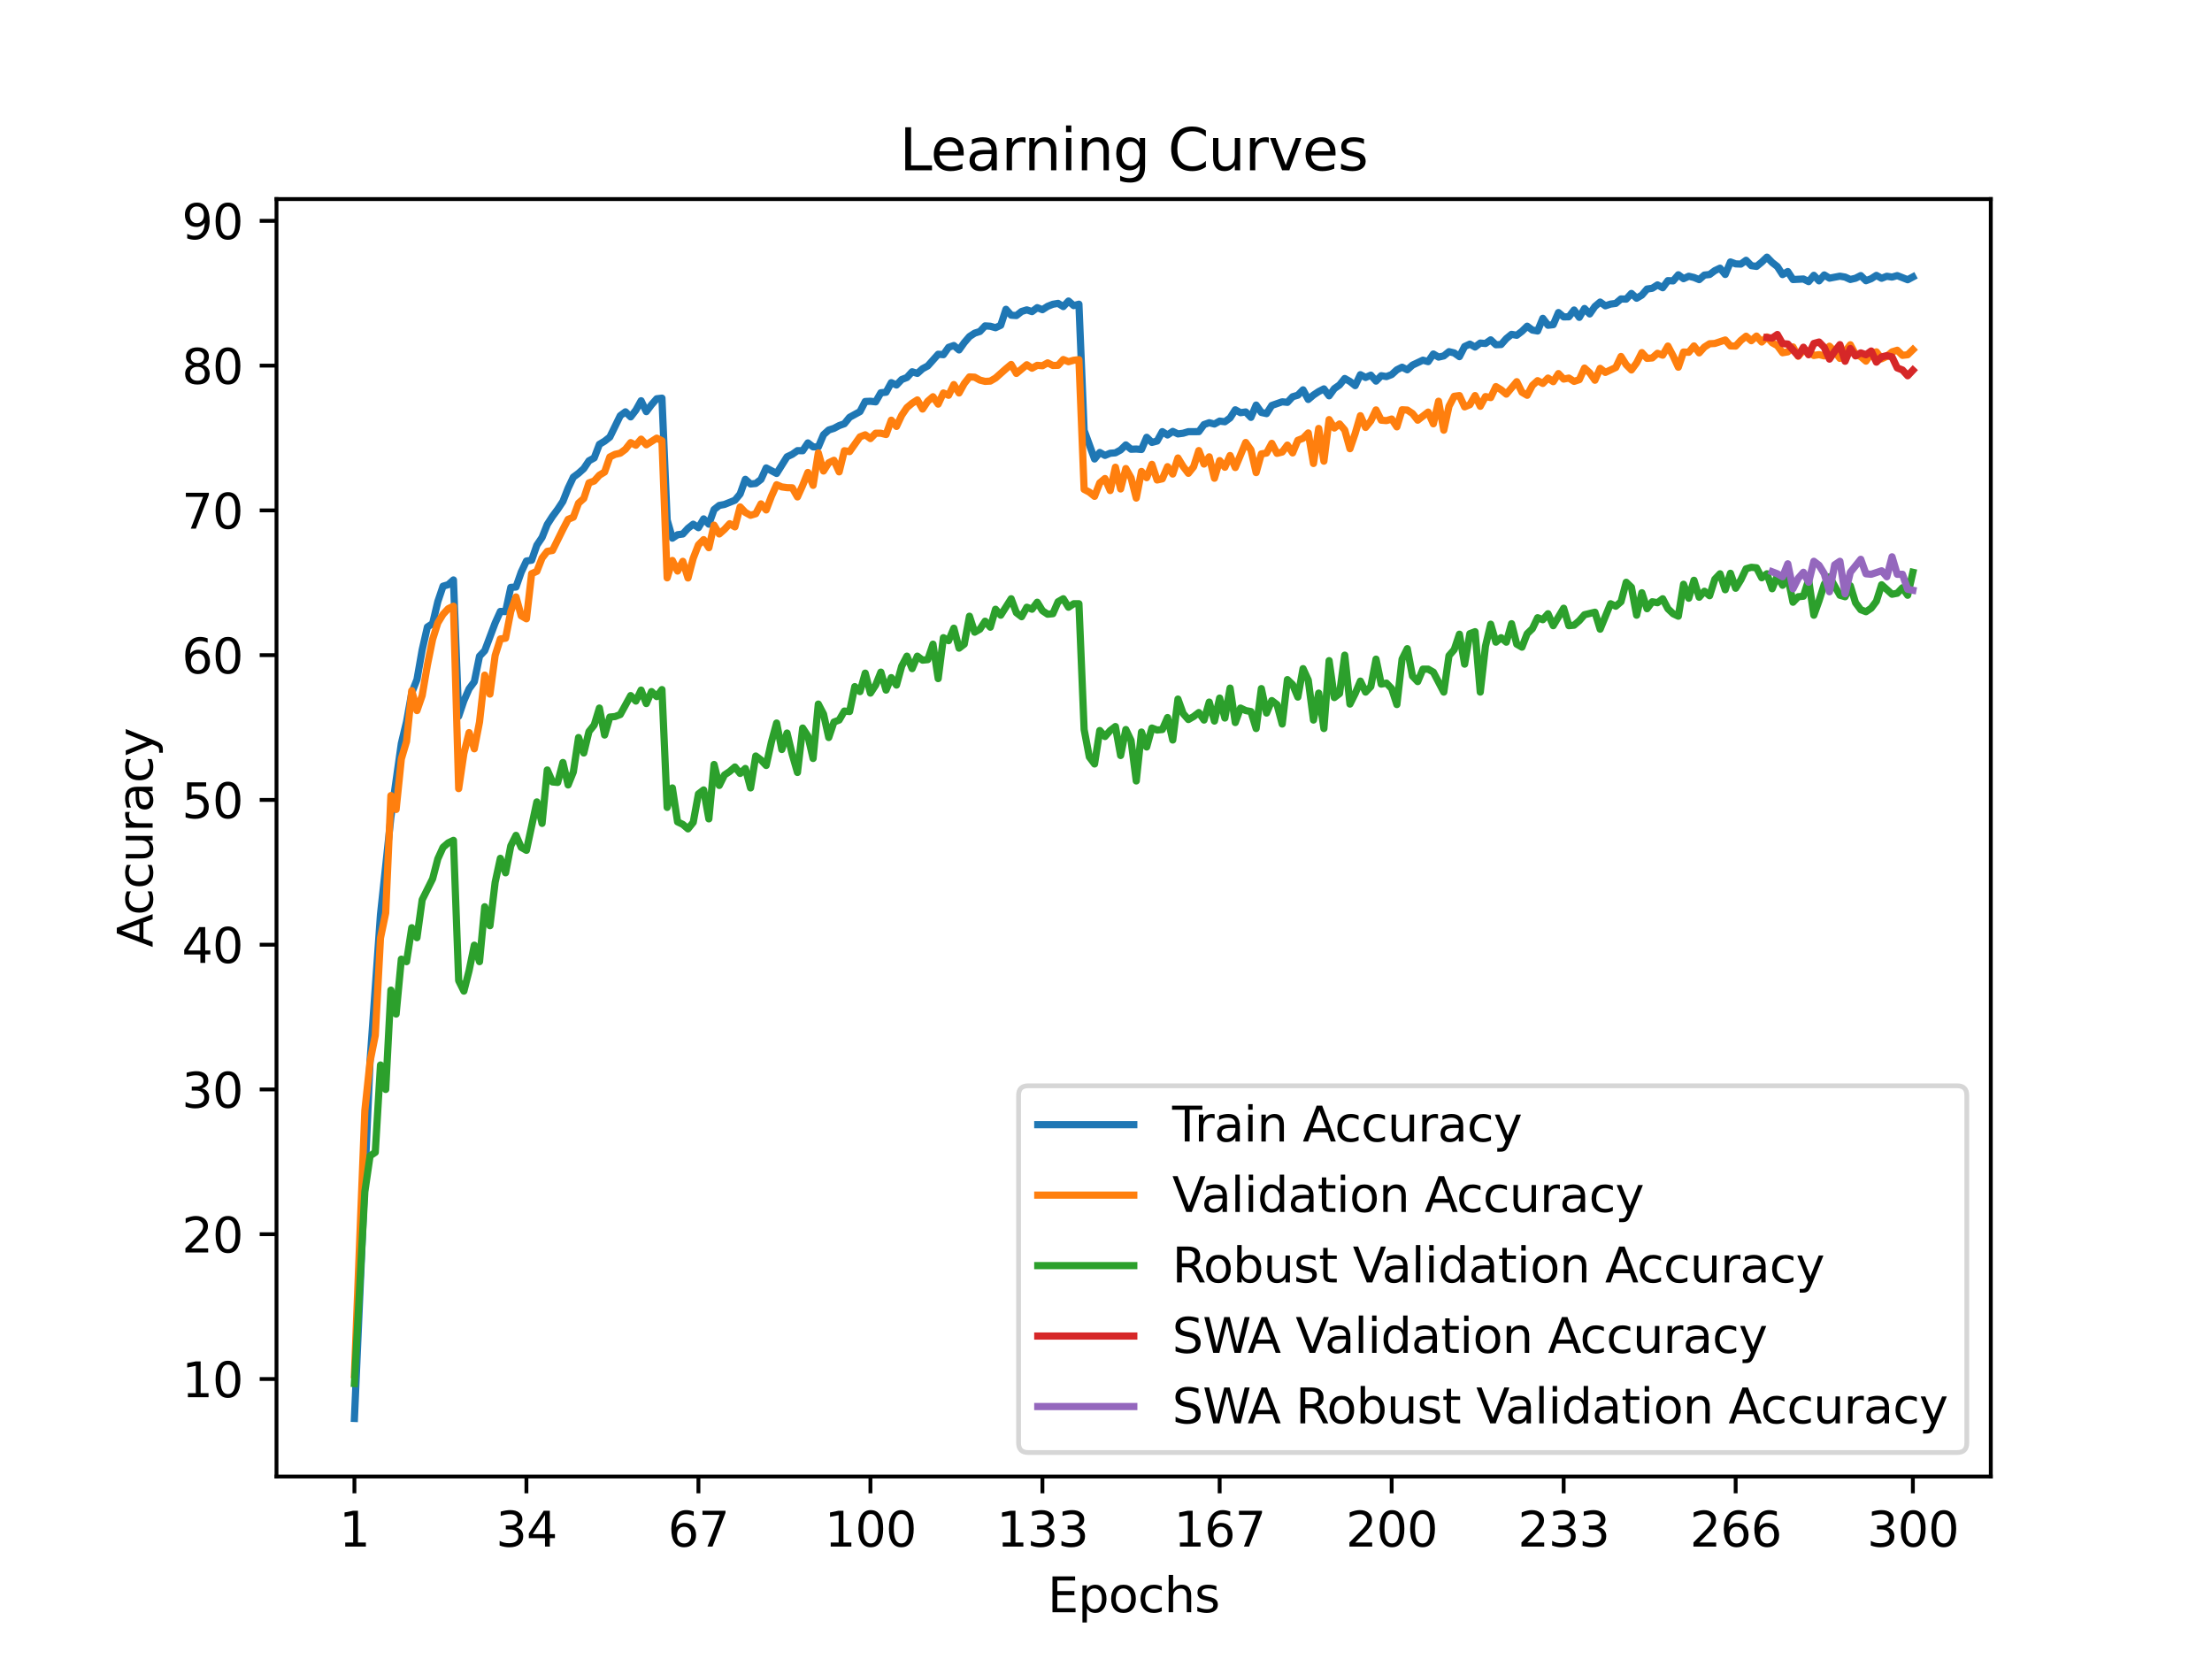 <?xml version="1.0" encoding="utf-8" standalone="no"?>
<!DOCTYPE svg PUBLIC "-//W3C//DTD SVG 1.1//EN"
  "http://www.w3.org/Graphics/SVG/1.1/DTD/svg11.dtd">
<svg xmlns:xlink="http://www.w3.org/1999/xlink" width="460.8pt" height="345.6pt" viewBox="0 0 460.8 345.6" xmlns="http://www.w3.org/2000/svg" version="1.1">
 <defs>
  <style type="text/css">*{stroke-linejoin: round; stroke-linecap: butt}</style>
 </defs>
 <g id="figure_1">
  <g id="patch_1">
   <path d="M 0 345.6 
L 460.8 345.6 
L 460.8 0 
L 0 0 
z
" style="fill: #ffffff"/>
  </g>
  <g id="axes_1">
   <g id="patch_2">
    <path d="M 57.6 307.584 
L 414.72 307.584 
L 414.72 41.472 
L 57.6 41.472 
z
" style="fill: #ffffff"/>
   </g>
   <g id="matplotlib.axis_1">
    <g id="xtick_1">
     <g id="line2d_1">
      <defs>
       <path id="m37056b8f28" d="M 0 0 
L 0 3.5 
" style="stroke: #000000; stroke-width: 0.8"/>
      </defs>
      <g>
       <use xlink:href="#m37056b8f28" x="73.833" y="307.584" style="stroke: #000000; stroke-width: 0.8"/>
      </g>
     </g>
     <g id="text_1">
      <!-- 1 -->
      <g transform="translate(70.651 322.182) scale(0.1 -0.1)">
       <defs>
        <path id="DejaVuSans-31" d="M 794 531 
L 1825 531 
L 1825 4091 
L 703 3866 
L 703 4441 
L 1819 4666 
L 2450 4666 
L 2450 531 
L 3481 531 
L 3481 0 
L 794 0 
L 794 531 
z
" transform="scale(0.016)"/>
       </defs>
       <use xlink:href="#DejaVuSans-31"/>
      </g>
     </g>
    </g>
    <g id="xtick_2">
     <g id="line2d_2">
      <g>
       <use xlink:href="#m37056b8f28" x="109.664" y="307.584" style="stroke: #000000; stroke-width: 0.8"/>
      </g>
     </g>
     <g id="text_2">
      <!-- 34 -->
      <g transform="translate(103.302 322.182) scale(0.1 -0.1)">
       <defs>
        <path id="DejaVuSans-33" d="M 2597 2516 
Q 3050 2419 3304 2112 
Q 3559 1806 3559 1356 
Q 3559 666 3084 287 
Q 2609 -91 1734 -91 
Q 1441 -91 1130 -33 
Q 819 25 488 141 
L 488 750 
Q 750 597 1062 519 
Q 1375 441 1716 441 
Q 2309 441 2620 675 
Q 2931 909 2931 1356 
Q 2931 1769 2642 2001 
Q 2353 2234 1838 2234 
L 1294 2234 
L 1294 2753 
L 1863 2753 
Q 2328 2753 2575 2939 
Q 2822 3125 2822 3475 
Q 2822 3834 2567 4026 
Q 2313 4219 1838 4219 
Q 1578 4219 1281 4162 
Q 984 4106 628 3988 
L 628 4550 
Q 988 4650 1302 4700 
Q 1616 4750 1894 4750 
Q 2613 4750 3031 4423 
Q 3450 4097 3450 3541 
Q 3450 3153 3228 2886 
Q 3006 2619 2597 2516 
z
" transform="scale(0.016)"/>
        <path id="DejaVuSans-34" d="M 2419 4116 
L 825 1625 
L 2419 1625 
L 2419 4116 
z
M 2253 4666 
L 3047 4666 
L 3047 1625 
L 3713 1625 
L 3713 1100 
L 3047 1100 
L 3047 0 
L 2419 0 
L 2419 1100 
L 313 1100 
L 313 1709 
L 2253 4666 
z
" transform="scale(0.016)"/>
       </defs>
       <use xlink:href="#DejaVuSans-33"/>
       <use xlink:href="#DejaVuSans-34" x="63.623"/>
      </g>
     </g>
    </g>
    <g id="xtick_3">
     <g id="line2d_3">
      <g>
       <use xlink:href="#m37056b8f28" x="145.496" y="307.584" style="stroke: #000000; stroke-width: 0.8"/>
      </g>
     </g>
     <g id="text_3">
      <!-- 67 -->
      <g transform="translate(139.133 322.182) scale(0.1 -0.1)">
       <defs>
        <path id="DejaVuSans-36" d="M 2113 2584 
Q 1688 2584 1439 2293 
Q 1191 2003 1191 1497 
Q 1191 994 1439 701 
Q 1688 409 2113 409 
Q 2538 409 2786 701 
Q 3034 994 3034 1497 
Q 3034 2003 2786 2293 
Q 2538 2584 2113 2584 
z
M 3366 4563 
L 3366 3988 
Q 3128 4100 2886 4159 
Q 2644 4219 2406 4219 
Q 1781 4219 1451 3797 
Q 1122 3375 1075 2522 
Q 1259 2794 1537 2939 
Q 1816 3084 2150 3084 
Q 2853 3084 3261 2657 
Q 3669 2231 3669 1497 
Q 3669 778 3244 343 
Q 2819 -91 2113 -91 
Q 1303 -91 875 529 
Q 447 1150 447 2328 
Q 447 3434 972 4092 
Q 1497 4750 2381 4750 
Q 2619 4750 2861 4703 
Q 3103 4656 3366 4563 
z
" transform="scale(0.016)"/>
        <path id="DejaVuSans-37" d="M 525 4666 
L 3525 4666 
L 3525 4397 
L 1831 0 
L 1172 0 
L 2766 4134 
L 525 4134 
L 525 4666 
z
" transform="scale(0.016)"/>
       </defs>
       <use xlink:href="#DejaVuSans-36"/>
       <use xlink:href="#DejaVuSans-37" x="63.623"/>
      </g>
     </g>
    </g>
    <g id="xtick_4">
     <g id="line2d_4">
      <g>
       <use xlink:href="#m37056b8f28" x="181.327" y="307.584" style="stroke: #000000; stroke-width: 0.8"/>
      </g>
     </g>
     <g id="text_4">
      <!-- 100 -->
      <g transform="translate(171.783 322.182) scale(0.1 -0.1)">
       <defs>
        <path id="DejaVuSans-30" d="M 2034 4250 
Q 1547 4250 1301 3770 
Q 1056 3291 1056 2328 
Q 1056 1369 1301 889 
Q 1547 409 2034 409 
Q 2525 409 2770 889 
Q 3016 1369 3016 2328 
Q 3016 3291 2770 3770 
Q 2525 4250 2034 4250 
z
M 2034 4750 
Q 2819 4750 3233 4129 
Q 3647 3509 3647 2328 
Q 3647 1150 3233 529 
Q 2819 -91 2034 -91 
Q 1250 -91 836 529 
Q 422 1150 422 2328 
Q 422 3509 836 4129 
Q 1250 4750 2034 4750 
z
" transform="scale(0.016)"/>
       </defs>
       <use xlink:href="#DejaVuSans-31"/>
       <use xlink:href="#DejaVuSans-30" x="63.623"/>
       <use xlink:href="#DejaVuSans-30" x="127.246"/>
      </g>
     </g>
    </g>
    <g id="xtick_5">
     <g id="line2d_5">
      <g>
       <use xlink:href="#m37056b8f28" x="217.158" y="307.584" style="stroke: #000000; stroke-width: 0.8"/>
      </g>
     </g>
     <g id="text_5">
      <!-- 133 -->
      <g transform="translate(207.615 322.182) scale(0.1 -0.1)">
       <use xlink:href="#DejaVuSans-31"/>
       <use xlink:href="#DejaVuSans-33" x="63.623"/>
       <use xlink:href="#DejaVuSans-33" x="127.246"/>
      </g>
     </g>
    </g>
    <g id="xtick_6">
     <g id="line2d_6">
      <g>
       <use xlink:href="#m37056b8f28" x="254.076" y="307.584" style="stroke: #000000; stroke-width: 0.8"/>
      </g>
     </g>
     <g id="text_6">
      <!-- 167 -->
      <g transform="translate(244.532 322.182) scale(0.1 -0.1)">
       <use xlink:href="#DejaVuSans-31"/>
       <use xlink:href="#DejaVuSans-36" x="63.623"/>
       <use xlink:href="#DejaVuSans-37" x="127.246"/>
      </g>
     </g>
    </g>
    <g id="xtick_7">
     <g id="line2d_7">
      <g>
       <use xlink:href="#m37056b8f28" x="289.907" y="307.584" style="stroke: #000000; stroke-width: 0.8"/>
      </g>
     </g>
     <g id="text_7">
      <!-- 200 -->
      <g transform="translate(280.363 322.182) scale(0.1 -0.1)">
       <defs>
        <path id="DejaVuSans-32" d="M 1228 531 
L 3431 531 
L 3431 0 
L 469 0 
L 469 531 
Q 828 903 1448 1529 
Q 2069 2156 2228 2338 
Q 2531 2678 2651 2914 
Q 2772 3150 2772 3378 
Q 2772 3750 2511 3984 
Q 2250 4219 1831 4219 
Q 1534 4219 1204 4116 
Q 875 4013 500 3803 
L 500 4441 
Q 881 4594 1212 4672 
Q 1544 4750 1819 4750 
Q 2544 4750 2975 4387 
Q 3406 4025 3406 3419 
Q 3406 3131 3298 2873 
Q 3191 2616 2906 2266 
Q 2828 2175 2409 1742 
Q 1991 1309 1228 531 
z
" transform="scale(0.016)"/>
       </defs>
       <use xlink:href="#DejaVuSans-32"/>
       <use xlink:href="#DejaVuSans-30" x="63.623"/>
       <use xlink:href="#DejaVuSans-30" x="127.246"/>
      </g>
     </g>
    </g>
    <g id="xtick_8">
     <g id="line2d_8">
      <g>
       <use xlink:href="#m37056b8f28" x="325.739" y="307.584" style="stroke: #000000; stroke-width: 0.8"/>
      </g>
     </g>
     <g id="text_8">
      <!-- 233 -->
      <g transform="translate(316.195 322.182) scale(0.1 -0.1)">
       <use xlink:href="#DejaVuSans-32"/>
       <use xlink:href="#DejaVuSans-33" x="63.623"/>
       <use xlink:href="#DejaVuSans-33" x="127.246"/>
      </g>
     </g>
    </g>
    <g id="xtick_9">
     <g id="line2d_9">
      <g>
       <use xlink:href="#m37056b8f28" x="361.57" y="307.584" style="stroke: #000000; stroke-width: 0.8"/>
      </g>
     </g>
     <g id="text_9">
      <!-- 266 -->
      <g transform="translate(352.026 322.182) scale(0.1 -0.1)">
       <use xlink:href="#DejaVuSans-32"/>
       <use xlink:href="#DejaVuSans-36" x="63.623"/>
       <use xlink:href="#DejaVuSans-36" x="127.246"/>
      </g>
     </g>
    </g>
    <g id="xtick_10">
     <g id="line2d_10">
      <g>
       <use xlink:href="#m37056b8f28" x="398.487" y="307.584" style="stroke: #000000; stroke-width: 0.8"/>
      </g>
     </g>
     <g id="text_10">
      <!-- 300 -->
      <g transform="translate(388.944 322.182) scale(0.1 -0.1)">
       <use xlink:href="#DejaVuSans-33"/>
       <use xlink:href="#DejaVuSans-30" x="63.623"/>
       <use xlink:href="#DejaVuSans-30" x="127.246"/>
      </g>
     </g>
    </g>
    <g id="text_11">
     <!-- Epochs -->
     <g transform="translate(218.244 335.861) scale(0.1 -0.1)">
      <defs>
       <path id="DejaVuSans-45" d="M 628 4666 
L 3578 4666 
L 3578 4134 
L 1259 4134 
L 1259 2753 
L 3481 2753 
L 3481 2222 
L 1259 2222 
L 1259 531 
L 3634 531 
L 3634 0 
L 628 0 
L 628 4666 
z
" transform="scale(0.016)"/>
       <path id="DejaVuSans-70" d="M 1159 525 
L 1159 -1331 
L 581 -1331 
L 581 3500 
L 1159 3500 
L 1159 2969 
Q 1341 3281 1617 3432 
Q 1894 3584 2278 3584 
Q 2916 3584 3314 3078 
Q 3713 2572 3713 1747 
Q 3713 922 3314 415 
Q 2916 -91 2278 -91 
Q 1894 -91 1617 61 
Q 1341 213 1159 525 
z
M 3116 1747 
Q 3116 2381 2855 2742 
Q 2594 3103 2138 3103 
Q 1681 3103 1420 2742 
Q 1159 2381 1159 1747 
Q 1159 1113 1420 752 
Q 1681 391 2138 391 
Q 2594 391 2855 752 
Q 3116 1113 3116 1747 
z
" transform="scale(0.016)"/>
       <path id="DejaVuSans-6f" d="M 1959 3097 
Q 1497 3097 1228 2736 
Q 959 2375 959 1747 
Q 959 1119 1226 758 
Q 1494 397 1959 397 
Q 2419 397 2687 759 
Q 2956 1122 2956 1747 
Q 2956 2369 2687 2733 
Q 2419 3097 1959 3097 
z
M 1959 3584 
Q 2709 3584 3137 3096 
Q 3566 2609 3566 1747 
Q 3566 888 3137 398 
Q 2709 -91 1959 -91 
Q 1206 -91 779 398 
Q 353 888 353 1747 
Q 353 2609 779 3096 
Q 1206 3584 1959 3584 
z
" transform="scale(0.016)"/>
       <path id="DejaVuSans-63" d="M 3122 3366 
L 3122 2828 
Q 2878 2963 2633 3030 
Q 2388 3097 2138 3097 
Q 1578 3097 1268 2742 
Q 959 2388 959 1747 
Q 959 1106 1268 751 
Q 1578 397 2138 397 
Q 2388 397 2633 464 
Q 2878 531 3122 666 
L 3122 134 
Q 2881 22 2623 -34 
Q 2366 -91 2075 -91 
Q 1284 -91 818 406 
Q 353 903 353 1747 
Q 353 2603 823 3093 
Q 1294 3584 2113 3584 
Q 2378 3584 2631 3529 
Q 2884 3475 3122 3366 
z
" transform="scale(0.016)"/>
       <path id="DejaVuSans-68" d="M 3513 2113 
L 3513 0 
L 2938 0 
L 2938 2094 
Q 2938 2591 2744 2837 
Q 2550 3084 2163 3084 
Q 1697 3084 1428 2787 
Q 1159 2491 1159 1978 
L 1159 0 
L 581 0 
L 581 4863 
L 1159 4863 
L 1159 2956 
Q 1366 3272 1645 3428 
Q 1925 3584 2291 3584 
Q 2894 3584 3203 3211 
Q 3513 2838 3513 2113 
z
" transform="scale(0.016)"/>
       <path id="DejaVuSans-73" d="M 2834 3397 
L 2834 2853 
Q 2591 2978 2328 3040 
Q 2066 3103 1784 3103 
Q 1356 3103 1142 2972 
Q 928 2841 928 2578 
Q 928 2378 1081 2264 
Q 1234 2150 1697 2047 
L 1894 2003 
Q 2506 1872 2764 1633 
Q 3022 1394 3022 966 
Q 3022 478 2636 193 
Q 2250 -91 1575 -91 
Q 1294 -91 989 -36 
Q 684 19 347 128 
L 347 722 
Q 666 556 975 473 
Q 1284 391 1588 391 
Q 1994 391 2212 530 
Q 2431 669 2431 922 
Q 2431 1156 2273 1281 
Q 2116 1406 1581 1522 
L 1381 1569 
Q 847 1681 609 1914 
Q 372 2147 372 2553 
Q 372 3047 722 3315 
Q 1072 3584 1716 3584 
Q 2034 3584 2315 3537 
Q 2597 3491 2834 3397 
z
" transform="scale(0.016)"/>
      </defs>
      <use xlink:href="#DejaVuSans-45"/>
      <use xlink:href="#DejaVuSans-70" x="63.184"/>
      <use xlink:href="#DejaVuSans-6f" x="126.66"/>
      <use xlink:href="#DejaVuSans-63" x="187.842"/>
      <use xlink:href="#DejaVuSans-68" x="242.822"/>
      <use xlink:href="#DejaVuSans-73" x="306.201"/>
     </g>
    </g>
   </g>
   <g id="matplotlib.axis_2">
    <g id="ytick_1">
     <g id="line2d_11">
      <defs>
       <path id="mea596f7b8c" d="M 0 0 
L -3.5 0 
" style="stroke: #000000; stroke-width: 0.8"/>
      </defs>
      <g>
       <use xlink:href="#mea596f7b8c" x="57.6" y="287.27" style="stroke: #000000; stroke-width: 0.8"/>
      </g>
     </g>
     <g id="text_12">
      <!-- 10 -->
      <g transform="translate(37.875 291.069) scale(0.1 -0.1)">
       <use xlink:href="#DejaVuSans-31"/>
       <use xlink:href="#DejaVuSans-30" x="63.623"/>
      </g>
     </g>
    </g>
    <g id="ytick_2">
     <g id="line2d_12">
      <g>
       <use xlink:href="#mea596f7b8c" x="57.6" y="257.112" style="stroke: #000000; stroke-width: 0.8"/>
      </g>
     </g>
     <g id="text_13">
      <!-- 20 -->
      <g transform="translate(37.875 260.911) scale(0.1 -0.1)">
       <use xlink:href="#DejaVuSans-32"/>
       <use xlink:href="#DejaVuSans-30" x="63.623"/>
      </g>
     </g>
    </g>
    <g id="ytick_3">
     <g id="line2d_13">
      <g>
       <use xlink:href="#mea596f7b8c" x="57.6" y="226.954" style="stroke: #000000; stroke-width: 0.8"/>
      </g>
     </g>
     <g id="text_14">
      <!-- 30 -->
      <g transform="translate(37.875 230.753) scale(0.1 -0.1)">
       <use xlink:href="#DejaVuSans-33"/>
       <use xlink:href="#DejaVuSans-30" x="63.623"/>
      </g>
     </g>
    </g>
    <g id="ytick_4">
     <g id="line2d_14">
      <g>
       <use xlink:href="#mea596f7b8c" x="57.6" y="196.796" style="stroke: #000000; stroke-width: 0.8"/>
      </g>
     </g>
     <g id="text_15">
      <!-- 40 -->
      <g transform="translate(37.875 200.595) scale(0.1 -0.1)">
       <use xlink:href="#DejaVuSans-34"/>
       <use xlink:href="#DejaVuSans-30" x="63.623"/>
      </g>
     </g>
    </g>
    <g id="ytick_5">
     <g id="line2d_15">
      <g>
       <use xlink:href="#mea596f7b8c" x="57.6" y="166.638" style="stroke: #000000; stroke-width: 0.8"/>
      </g>
     </g>
     <g id="text_16">
      <!-- 50 -->
      <g transform="translate(37.875 170.437) scale(0.1 -0.1)">
       <defs>
        <path id="DejaVuSans-35" d="M 691 4666 
L 3169 4666 
L 3169 4134 
L 1269 4134 
L 1269 2991 
Q 1406 3038 1543 3061 
Q 1681 3084 1819 3084 
Q 2600 3084 3056 2656 
Q 3513 2228 3513 1497 
Q 3513 744 3044 326 
Q 2575 -91 1722 -91 
Q 1428 -91 1123 -41 
Q 819 9 494 109 
L 494 744 
Q 775 591 1075 516 
Q 1375 441 1709 441 
Q 2250 441 2565 725 
Q 2881 1009 2881 1497 
Q 2881 1984 2565 2268 
Q 2250 2553 1709 2553 
Q 1456 2553 1204 2497 
Q 953 2441 691 2322 
L 691 4666 
z
" transform="scale(0.016)"/>
       </defs>
       <use xlink:href="#DejaVuSans-35"/>
       <use xlink:href="#DejaVuSans-30" x="63.623"/>
      </g>
     </g>
    </g>
    <g id="ytick_6">
     <g id="line2d_16">
      <g>
       <use xlink:href="#mea596f7b8c" x="57.6" y="136.48" style="stroke: #000000; stroke-width: 0.8"/>
      </g>
     </g>
     <g id="text_17">
      <!-- 60 -->
      <g transform="translate(37.875 140.279) scale(0.1 -0.1)">
       <use xlink:href="#DejaVuSans-36"/>
       <use xlink:href="#DejaVuSans-30" x="63.623"/>
      </g>
     </g>
    </g>
    <g id="ytick_7">
     <g id="line2d_17">
      <g>
       <use xlink:href="#mea596f7b8c" x="57.6" y="106.322" style="stroke: #000000; stroke-width: 0.8"/>
      </g>
     </g>
     <g id="text_18">
      <!-- 70 -->
      <g transform="translate(37.875 110.121) scale(0.1 -0.1)">
       <use xlink:href="#DejaVuSans-37"/>
       <use xlink:href="#DejaVuSans-30" x="63.623"/>
      </g>
     </g>
    </g>
    <g id="ytick_8">
     <g id="line2d_18">
      <g>
       <use xlink:href="#mea596f7b8c" x="57.6" y="76.164" style="stroke: #000000; stroke-width: 0.8"/>
      </g>
     </g>
     <g id="text_19">
      <!-- 80 -->
      <g transform="translate(37.875 79.963) scale(0.1 -0.1)">
       <defs>
        <path id="DejaVuSans-38" d="M 2034 2216 
Q 1584 2216 1326 1975 
Q 1069 1734 1069 1313 
Q 1069 891 1326 650 
Q 1584 409 2034 409 
Q 2484 409 2743 651 
Q 3003 894 3003 1313 
Q 3003 1734 2745 1975 
Q 2488 2216 2034 2216 
z
M 1403 2484 
Q 997 2584 770 2862 
Q 544 3141 544 3541 
Q 544 4100 942 4425 
Q 1341 4750 2034 4750 
Q 2731 4750 3128 4425 
Q 3525 4100 3525 3541 
Q 3525 3141 3298 2862 
Q 3072 2584 2669 2484 
Q 3125 2378 3379 2068 
Q 3634 1759 3634 1313 
Q 3634 634 3220 271 
Q 2806 -91 2034 -91 
Q 1263 -91 848 271 
Q 434 634 434 1313 
Q 434 1759 690 2068 
Q 947 2378 1403 2484 
z
M 1172 3481 
Q 1172 3119 1398 2916 
Q 1625 2713 2034 2713 
Q 2441 2713 2670 2916 
Q 2900 3119 2900 3481 
Q 2900 3844 2670 4047 
Q 2441 4250 2034 4250 
Q 1625 4250 1398 4047 
Q 1172 3844 1172 3481 
z
" transform="scale(0.016)"/>
       </defs>
       <use xlink:href="#DejaVuSans-38"/>
       <use xlink:href="#DejaVuSans-30" x="63.623"/>
      </g>
     </g>
    </g>
    <g id="ytick_9">
     <g id="line2d_19">
      <g>
       <use xlink:href="#mea596f7b8c" x="57.6" y="46.006" style="stroke: #000000; stroke-width: 0.8"/>
      </g>
     </g>
     <g id="text_20">
      <!-- 90 -->
      <g transform="translate(37.875 49.805) scale(0.1 -0.1)">
       <defs>
        <path id="DejaVuSans-39" d="M 703 97 
L 703 672 
Q 941 559 1184 500 
Q 1428 441 1663 441 
Q 2288 441 2617 861 
Q 2947 1281 2994 2138 
Q 2813 1869 2534 1725 
Q 2256 1581 1919 1581 
Q 1219 1581 811 2004 
Q 403 2428 403 3163 
Q 403 3881 828 4315 
Q 1253 4750 1959 4750 
Q 2769 4750 3195 4129 
Q 3622 3509 3622 2328 
Q 3622 1225 3098 567 
Q 2575 -91 1691 -91 
Q 1453 -91 1209 -44 
Q 966 3 703 97 
z
M 1959 2075 
Q 2384 2075 2632 2365 
Q 2881 2656 2881 3163 
Q 2881 3666 2632 3958 
Q 2384 4250 1959 4250 
Q 1534 4250 1286 3958 
Q 1038 3666 1038 3163 
Q 1038 2656 1286 2365 
Q 1534 2075 1959 2075 
z
" transform="scale(0.016)"/>
       </defs>
       <use xlink:href="#DejaVuSans-39"/>
       <use xlink:href="#DejaVuSans-30" x="63.623"/>
      </g>
     </g>
    </g>
    <g id="text_21">
     <!-- Accuracy -->
     <g transform="translate(31.795 197.356) rotate(-90) scale(0.1 -0.1)">
      <defs>
       <path id="DejaVuSans-41" d="M 2188 4044 
L 1331 1722 
L 3047 1722 
L 2188 4044 
z
M 1831 4666 
L 2547 4666 
L 4325 0 
L 3669 0 
L 3244 1197 
L 1141 1197 
L 716 0 
L 50 0 
L 1831 4666 
z
" transform="scale(0.016)"/>
       <path id="DejaVuSans-75" d="M 544 1381 
L 544 3500 
L 1119 3500 
L 1119 1403 
Q 1119 906 1312 657 
Q 1506 409 1894 409 
Q 2359 409 2629 706 
Q 2900 1003 2900 1516 
L 2900 3500 
L 3475 3500 
L 3475 0 
L 2900 0 
L 2900 538 
Q 2691 219 2414 64 
Q 2138 -91 1772 -91 
Q 1169 -91 856 284 
Q 544 659 544 1381 
z
M 1991 3584 
L 1991 3584 
z
" transform="scale(0.016)"/>
       <path id="DejaVuSans-72" d="M 2631 2963 
Q 2534 3019 2420 3045 
Q 2306 3072 2169 3072 
Q 1681 3072 1420 2755 
Q 1159 2438 1159 1844 
L 1159 0 
L 581 0 
L 581 3500 
L 1159 3500 
L 1159 2956 
Q 1341 3275 1631 3429 
Q 1922 3584 2338 3584 
Q 2397 3584 2469 3576 
Q 2541 3569 2628 3553 
L 2631 2963 
z
" transform="scale(0.016)"/>
       <path id="DejaVuSans-61" d="M 2194 1759 
Q 1497 1759 1228 1600 
Q 959 1441 959 1056 
Q 959 750 1161 570 
Q 1363 391 1709 391 
Q 2188 391 2477 730 
Q 2766 1069 2766 1631 
L 2766 1759 
L 2194 1759 
z
M 3341 1997 
L 3341 0 
L 2766 0 
L 2766 531 
Q 2569 213 2275 61 
Q 1981 -91 1556 -91 
Q 1019 -91 701 211 
Q 384 513 384 1019 
Q 384 1609 779 1909 
Q 1175 2209 1959 2209 
L 2766 2209 
L 2766 2266 
Q 2766 2663 2505 2880 
Q 2244 3097 1772 3097 
Q 1472 3097 1187 3025 
Q 903 2953 641 2809 
L 641 3341 
Q 956 3463 1253 3523 
Q 1550 3584 1831 3584 
Q 2591 3584 2966 3190 
Q 3341 2797 3341 1997 
z
" transform="scale(0.016)"/>
       <path id="DejaVuSans-79" d="M 2059 -325 
Q 1816 -950 1584 -1140 
Q 1353 -1331 966 -1331 
L 506 -1331 
L 506 -850 
L 844 -850 
Q 1081 -850 1212 -737 
Q 1344 -625 1503 -206 
L 1606 56 
L 191 3500 
L 800 3500 
L 1894 763 
L 2988 3500 
L 3597 3500 
L 2059 -325 
z
" transform="scale(0.016)"/>
      </defs>
      <use xlink:href="#DejaVuSans-41"/>
      <use xlink:href="#DejaVuSans-63" x="66.658"/>
      <use xlink:href="#DejaVuSans-63" x="121.639"/>
      <use xlink:href="#DejaVuSans-75" x="176.619"/>
      <use xlink:href="#DejaVuSans-72" x="239.998"/>
      <use xlink:href="#DejaVuSans-61" x="281.111"/>
      <use xlink:href="#DejaVuSans-63" x="342.391"/>
      <use xlink:href="#DejaVuSans-79" x="397.371"/>
     </g>
    </g>
   </g>
   <g id="line2d_20">
    <path d="M 73.833 295.488 
L 77.09 221.005 
L 79.262 190.516 
L 81.433 170.234 
L 83.605 154.876 
L 84.691 150.338 
L 85.777 144.321 
L 86.862 141.554 
L 87.948 135.364 
L 89.034 130.614 
L 90.12 129.905 
L 91.206 125.321 
L 92.291 122.117 
L 93.377 121.8 
L 94.463 120.813 
L 95.549 149.207 
L 96.635 145.98 
L 97.72 143.492 
L 98.806 142.021 
L 99.892 136.691 
L 100.978 135.553 
L 103.149 129.777 
L 104.235 127.372 
L 105.321 127.402 
L 106.407 122.358 
L 107.493 122.283 
L 108.578 119.184 
L 109.664 116.87 
L 110.75 116.696 
L 111.836 113.575 
L 112.922 111.961 
L 114.007 109.255 
L 115.093 107.566 
L 116.179 106.103 
L 117.265 104.452 
L 118.351 101.693 
L 119.436 99.401 
L 120.522 98.594 
L 121.608 97.614 
L 122.694 95.993 
L 123.78 95.397 
L 124.865 92.562 
L 125.951 91.906 
L 127.037 91.054 
L 129.209 86.599 
L 130.294 85.792 
L 131.38 86.847 
L 132.466 85.437 
L 133.552 83.485 
L 134.638 85.747 
L 135.723 84.307 
L 136.809 83.07 
L 137.895 82.942 
L 138.981 108.32 
L 140.067 112.112 
L 141.152 111.396 
L 142.238 111.245 
L 143.324 110.054 
L 144.41 109.202 
L 145.496 109.926 
L 146.581 108.094 
L 147.667 109.194 
L 148.753 106.148 
L 149.839 105.289 
L 150.925 105.085 
L 153.096 104.211 
L 154.182 102.907 
L 155.268 99.853 
L 156.354 100.826 
L 157.439 100.713 
L 158.525 99.876 
L 159.611 97.478 
L 161.783 98.632 
L 163.954 95.156 
L 165.04 94.643 
L 166.126 93.874 
L 167.212 93.897 
L 168.297 92.268 
L 169.383 93.09 
L 170.469 93.12 
L 171.555 90.557 
L 172.641 89.577 
L 173.726 89.237 
L 174.812 88.657 
L 175.898 88.272 
L 176.984 86.93 
L 179.155 85.739 
L 180.241 83.636 
L 181.327 83.59 
L 182.413 83.711 
L 183.499 81.819 
L 184.584 81.705 
L 185.67 79.715 
L 186.756 80.205 
L 187.842 79.059 
L 188.928 78.644 
L 190.013 77.446 
L 191.099 77.785 
L 192.185 76.812 
L 193.271 76.232 
L 195.442 73.796 
L 196.528 73.887 
L 197.614 72.356 
L 198.7 71.979 
L 199.786 72.899 
L 200.871 71.376 
L 201.957 70.11 
L 203.043 69.401 
L 204.129 69.054 
L 205.215 67.886 
L 206.3 67.961 
L 207.386 68.27 
L 208.472 67.765 
L 209.558 64.432 
L 210.644 65.661 
L 211.729 65.737 
L 212.815 64.885 
L 213.901 64.553 
L 214.987 64.915 
L 216.073 64.093 
L 217.158 64.515 
L 218.244 63.814 
L 219.33 63.384 
L 220.416 63.196 
L 221.502 63.867 
L 222.587 62.713 
L 223.673 63.663 
L 224.759 63.369 
L 225.845 89.66 
L 228.016 95.616 
L 229.102 94.259 
L 230.188 94.869 
L 231.274 94.417 
L 232.36 94.334 
L 233.445 93.738 
L 234.531 92.683 
L 235.617 93.588 
L 236.703 93.542 
L 237.789 93.64 
L 238.875 91.1 
L 239.96 92.163 
L 241.046 91.876 
L 242.132 89.916 
L 243.218 90.61 
L 244.304 89.871 
L 245.389 90.391 
L 246.475 90.248 
L 247.561 89.923 
L 249.733 89.916 
L 250.818 88.446 
L 251.904 88.061 
L 252.99 88.333 
L 254.076 87.722 
L 255.162 87.858 
L 256.247 87.066 
L 257.333 85.37 
L 258.419 85.973 
L 259.505 85.814 
L 260.591 86.945 
L 261.676 84.382 
L 262.762 85.92 
L 263.848 86.161 
L 264.934 84.465 
L 267.105 83.703 
L 268.191 83.816 
L 269.277 82.648 
L 270.363 82.324 
L 271.449 81.208 
L 272.534 83.213 
L 273.62 82.294 
L 274.706 81.57 
L 275.792 81.012 
L 276.878 82.459 
L 277.963 80.959 
L 279.049 80.198 
L 280.135 78.848 
L 281.221 79.466 
L 282.307 80.333 
L 283.392 78.056 
L 284.478 78.629 
L 285.564 78.154 
L 286.65 79.391 
L 287.736 78.267 
L 288.821 78.448 
L 289.907 78.034 
L 290.993 77.038 
L 292.079 76.496 
L 293.165 77.031 
L 294.25 76.058 
L 296.422 75.033 
L 297.508 75.335 
L 298.594 73.744 
L 299.679 74.392 
L 300.765 74.143 
L 301.851 73.261 
L 302.937 73.518 
L 304.023 74.294 
L 305.108 72.183 
L 306.194 71.685 
L 307.28 72.289 
L 308.366 71.467 
L 309.452 71.557 
L 310.537 70.796 
L 311.623 71.814 
L 312.709 71.768 
L 313.795 70.539 
L 314.881 69.65 
L 315.966 69.846 
L 317.052 69.016 
L 318.138 67.953 
L 319.224 68.76 
L 320.31 68.949 
L 321.395 66.317 
L 322.481 67.757 
L 323.567 67.637 
L 324.653 65.111 
L 325.739 66.016 
L 326.824 65.993 
L 327.91 64.583 
L 328.996 66.114 
L 330.082 64.267 
L 331.168 65.397 
L 332.253 63.837 
L 333.339 62.925 
L 334.425 63.709 
L 335.511 63.347 
L 336.597 63.203 
L 337.682 62.276 
L 338.768 62.314 
L 339.854 61.13 
L 340.94 62.125 
L 342.026 61.477 
L 343.111 60.21 
L 344.197 60.052 
L 345.283 59.351 
L 346.369 59.939 
L 347.455 58.461 
L 348.54 58.514 
L 349.626 57.24 
L 350.712 58.054 
L 351.798 57.549 
L 352.884 57.805 
L 353.969 58.25 
L 355.055 57.3 
L 356.141 57.187 
L 357.227 56.38 
L 358.313 55.868 
L 359.398 57.179 
L 360.484 54.571 
L 361.57 54.97 
L 362.656 55.016 
L 363.742 54.224 
L 364.827 55.34 
L 365.913 55.498 
L 366.999 54.608 
L 368.085 53.568 
L 369.171 54.684 
L 370.256 55.528 
L 371.342 57.202 
L 372.428 56.569 
L 373.514 58.235 
L 375.685 58.122 
L 376.771 58.665 
L 377.857 57.353 
L 378.943 58.506 
L 380.029 57.277 
L 381.114 57.948 
L 383.286 57.534 
L 384.372 57.722 
L 385.458 58.22 
L 386.543 57.964 
L 387.629 57.413 
L 388.715 58.476 
L 389.801 58.062 
L 390.887 57.368 
L 391.972 57.971 
L 393.058 57.549 
L 394.144 57.722 
L 395.23 57.413 
L 397.401 58.273 
L 398.487 57.692 
L 398.487 57.692 
" clip-path="url(#p1a27d63970)" style="fill: none; stroke: #1f77b4; stroke-width: 1.5; stroke-linecap: square"/>
   </g>
   <g id="line2d_21">
    <path d="M 73.833 286.365 
L 76.004 231.357 
L 77.09 221.133 
L 78.176 215.705 
L 79.262 195.409 
L 80.348 190.191 
L 81.433 165.733 
L 82.519 168.628 
L 83.605 158.103 
L 84.691 154.454 
L 85.777 143.869 
L 86.862 148.03 
L 87.948 144.894 
L 89.034 138.531 
L 90.12 133.193 
L 91.206 129.755 
L 92.291 127.975 
L 93.377 126.799 
L 94.463 126.286 
L 95.549 164.286 
L 96.635 156.957 
L 97.72 152.614 
L 98.806 155.992 
L 99.892 150.413 
L 100.978 140.642 
L 102.064 144.592 
L 103.149 136.54 
L 104.235 133.102 
L 105.321 132.951 
L 106.407 127.372 
L 107.493 124.356 
L 108.578 128.277 
L 109.664 128.91 
L 110.75 119.501 
L 111.836 119.018 
L 112.922 116.244 
L 114.007 114.857 
L 115.093 114.676 
L 117.265 110.273 
L 118.351 108.192 
L 119.436 107.739 
L 120.522 104.814 
L 121.608 103.849 
L 122.694 100.592 
L 123.78 100.2 
L 124.865 98.993 
L 125.951 98.33 
L 127.037 95.194 
L 128.123 94.651 
L 129.209 94.409 
L 130.294 93.595 
L 131.38 92.208 
L 132.466 92.751 
L 133.552 91.484 
L 134.638 92.66 
L 136.809 91.273 
L 137.895 91.816 
L 138.981 120.376 
L 140.067 116.757 
L 141.152 118.958 
L 142.238 116.938 
L 143.324 120.406 
L 144.41 116.304 
L 145.496 113.5 
L 146.581 112.414 
L 147.667 114.103 
L 148.753 109.398 
L 149.839 111.238 
L 150.925 110.273 
L 152.01 109.096 
L 153.096 109.76 
L 154.182 105.598 
L 155.268 106.744 
L 156.354 107.347 
L 157.439 107.016 
L 158.525 104.965 
L 159.611 106.231 
L 160.697 103.397 
L 161.783 100.984 
L 162.868 101.436 
L 163.954 101.587 
L 165.04 101.617 
L 166.126 103.517 
L 167.212 101.105 
L 168.297 98.42 
L 169.383 101.105 
L 170.469 94.349 
L 171.555 98.119 
L 172.641 96.4 
L 173.726 95.887 
L 174.812 98.3 
L 175.898 93.897 
L 176.984 94.078 
L 179.155 91.002 
L 180.241 90.579 
L 181.327 91.364 
L 182.413 90.248 
L 183.499 90.248 
L 184.584 90.519 
L 185.67 87.533 
L 186.756 88.83 
L 187.842 86.508 
L 188.928 84.91 
L 190.013 84.005 
L 191.099 83.311 
L 192.185 85.211 
L 193.271 83.583 
L 194.357 82.648 
L 195.442 84.186 
L 196.528 81.864 
L 197.614 82.346 
L 198.7 80.115 
L 199.786 81.864 
L 200.871 79.903 
L 201.957 78.516 
L 203.043 78.577 
L 204.129 79.18 
L 205.215 79.451 
L 206.3 79.391 
L 207.386 78.757 
L 209.558 76.827 
L 210.644 75.923 
L 211.729 77.792 
L 213.901 75.983 
L 214.987 76.707 
L 216.073 76.104 
L 217.158 76.194 
L 218.244 75.591 
L 219.33 76.134 
L 220.416 76.104 
L 221.502 74.897 
L 222.587 75.35 
L 223.673 75.048 
L 224.759 74.927 
L 225.845 101.949 
L 226.931 102.522 
L 228.016 103.397 
L 229.102 100.592 
L 230.188 99.687 
L 231.274 102.19 
L 232.36 97.335 
L 233.445 101.859 
L 234.531 97.606 
L 235.617 99.536 
L 236.703 103.758 
L 237.789 98.209 
L 238.875 99.506 
L 239.96 96.732 
L 241.046 99.989 
L 242.132 99.747 
L 243.218 97.214 
L 244.304 98.752 
L 245.389 95.405 
L 246.475 97.184 
L 247.561 98.601 
L 248.647 97.244 
L 249.733 93.867 
L 250.818 96.671 
L 251.904 95.163 
L 252.99 99.627 
L 254.076 95.948 
L 255.162 97.335 
L 256.247 94.892 
L 257.333 97.395 
L 259.505 92.178 
L 260.591 93.716 
L 261.676 98.451 
L 262.762 94.56 
L 263.848 94.379 
L 264.934 92.359 
L 266.02 94.44 
L 267.105 94.168 
L 268.191 92.721 
L 269.277 94.349 
L 270.363 91.725 
L 271.449 91.303 
L 272.534 90.187 
L 273.62 96.551 
L 274.706 89.252 
L 275.792 96.068 
L 276.878 87.413 
L 277.963 89.162 
L 279.049 88.318 
L 280.135 89.584 
L 281.221 93.475 
L 282.307 90.308 
L 283.392 86.599 
L 284.478 89.041 
L 285.564 87.684 
L 286.65 85.392 
L 287.736 87.533 
L 288.821 87.624 
L 289.907 87.292 
L 290.993 88.921 
L 292.079 85.362 
L 293.165 85.422 
L 294.25 86.146 
L 295.336 87.533 
L 297.508 85.845 
L 298.594 88.287 
L 299.679 83.583 
L 300.765 89.614 
L 301.851 84.638 
L 302.937 82.557 
L 304.023 82.407 
L 305.108 84.759 
L 306.194 84.307 
L 307.28 82.407 
L 308.366 84.638 
L 309.452 82.618 
L 310.537 82.829 
L 311.623 80.537 
L 312.709 81.2 
L 313.795 82.105 
L 315.966 79.511 
L 317.052 81.713 
L 318.138 82.346 
L 319.224 80.296 
L 320.31 79.3 
L 321.395 79.873 
L 322.481 78.757 
L 323.567 79.511 
L 324.653 77.823 
L 325.739 78.969 
L 326.824 78.757 
L 327.91 79.451 
L 328.996 79.089 
L 330.082 76.677 
L 331.168 77.672 
L 332.253 79.21 
L 333.339 76.737 
L 334.425 77.581 
L 336.597 76.556 
L 337.682 74.264 
L 338.768 75.983 
L 339.854 77.069 
L 340.94 75.591 
L 342.026 73.45 
L 343.111 74.656 
L 344.197 74.566 
L 345.283 73.6 
L 346.369 73.993 
L 347.455 72.093 
L 348.54 74.143 
L 349.626 76.496 
L 350.712 73.329 
L 351.798 73.389 
L 352.884 72.062 
L 353.969 73.51 
L 355.055 72.304 
L 356.141 71.61 
L 357.227 71.55 
L 359.398 70.826 
L 360.484 72.062 
L 361.57 72.093 
L 362.656 70.916 
L 363.742 70.042 
L 364.827 70.977 
L 365.913 70.012 
L 366.999 71.248 
L 368.085 70.193 
L 369.171 71.399 
L 370.256 72.002 
L 371.342 73.48 
L 372.428 73.299 
L 373.514 72.274 
L 374.6 74.204 
L 375.685 72.967 
L 376.771 73.148 
L 377.857 74.053 
L 378.943 73.872 
L 380.029 74.143 
L 381.114 72.123 
L 382.2 73.239 
L 383.286 74.656 
L 385.458 71.821 
L 386.543 73.842 
L 387.629 74.294 
L 388.715 75.229 
L 389.801 73.631 
L 390.887 73.299 
L 391.972 74.746 
L 393.058 74.234 
L 394.144 73.299 
L 395.23 72.967 
L 396.316 74.023 
L 397.401 73.902 
L 398.487 72.847 
L 398.487 72.847 
" clip-path="url(#p1a27d63970)" style="fill: none; stroke: #ff7f0e; stroke-width: 1.5; stroke-linecap: square"/>
   </g>
   <g id="line2d_22">
    <path d="M 73.833 288.206 
L 76.004 248.273 
L 77.09 240.785 
L 78.176 240.057 
L 79.262 221.858 
L 80.348 226.954 
L 81.433 206.259 
L 82.519 211.251 
L 83.605 199.812 
L 84.691 200.332 
L 85.777 193.26 
L 86.862 195.34 
L 87.948 187.437 
L 90.12 183.069 
L 91.206 178.909 
L 92.291 176.517 
L 93.377 175.581 
L 94.463 175.061 
L 95.549 204.283 
L 96.635 206.467 
L 97.72 202.204 
L 98.806 196.9 
L 99.892 200.332 
L 100.978 188.892 
L 102.064 192.844 
L 103.149 183.797 
L 104.235 178.805 
L 105.321 181.821 
L 106.407 176.205 
L 107.493 174.021 
L 108.578 176.517 
L 109.664 177.141 
L 111.836 167.054 
L 112.922 171.526 
L 114.007 160.398 
L 115.093 162.894 
L 116.179 162.998 
L 117.265 158.838 
L 118.351 163.518 
L 119.436 160.814 
L 120.522 153.639 
L 121.608 156.863 
L 122.694 152.391 
L 123.78 151.039 
L 124.865 147.503 
L 125.951 153.119 
L 127.037 149.375 
L 128.123 149.271 
L 129.209 148.855 
L 131.38 144.903 
L 132.466 146.047 
L 133.552 143.759 
L 134.638 146.567 
L 135.723 144.071 
L 136.809 145.111 
L 137.895 143.655 
L 138.981 168.198 
L 140.067 164.142 
L 141.152 171.214 
L 142.238 171.734 
L 143.324 172.67 
L 144.41 171.318 
L 145.496 165.39 
L 146.581 164.558 
L 147.667 170.59 
L 148.753 159.254 
L 149.839 163.622 
L 150.925 161.438 
L 152.01 160.71 
L 153.096 159.774 
L 154.182 161.126 
L 155.268 160.086 
L 156.354 164.142 
L 157.439 157.487 
L 158.525 158.318 
L 159.611 159.462 
L 160.697 154.575 
L 161.783 150.623 
L 162.868 156.135 
L 163.954 152.703 
L 165.04 157.175 
L 166.126 160.918 
L 167.212 151.663 
L 168.297 153.327 
L 169.383 158.006 
L 170.469 146.671 
L 171.555 148.751 
L 172.641 153.639 
L 173.726 150.415 
L 174.812 149.999 
L 175.898 148.127 
L 176.984 148.231 
L 178.07 143.031 
L 179.155 144.071 
L 180.241 140.224 
L 181.327 144.383 
L 182.413 142.719 
L 183.499 140.016 
L 184.584 143.759 
L 185.67 141.16 
L 186.756 142.719 
L 187.842 138.768 
L 188.928 136.688 
L 190.013 139.288 
L 191.099 136.688 
L 192.185 137.52 
L 193.271 137.416 
L 194.357 134.192 
L 195.442 141.368 
L 196.528 132.84 
L 197.614 133.464 
L 198.7 130.864 
L 199.786 135.024 
L 200.871 134.192 
L 201.957 128.368 
L 203.043 131.696 
L 204.129 131.072 
L 205.215 129.408 
L 206.3 130.656 
L 207.386 126.913 
L 208.472 128.16 
L 210.644 124.729 
L 211.729 127.64 
L 212.815 128.472 
L 213.901 126.497 
L 214.987 126.913 
L 216.073 125.457 
L 217.158 127.225 
L 218.244 127.952 
L 219.33 127.848 
L 220.416 125.353 
L 221.502 124.729 
L 222.587 126.497 
L 223.673 125.769 
L 224.759 125.769 
L 225.845 151.975 
L 226.931 157.695 
L 228.016 159.15 
L 229.102 152.183 
L 230.188 153.431 
L 231.274 152.183 
L 232.36 151.351 
L 233.445 157.383 
L 234.531 151.975 
L 235.617 154.263 
L 236.703 162.686 
L 237.789 152.495 
L 238.875 155.615 
L 239.96 151.663 
L 241.046 152.079 
L 242.132 151.975 
L 243.218 149.479 
L 244.304 154.159 
L 245.389 145.631 
L 246.475 148.647 
L 247.561 149.895 
L 248.647 149.271 
L 249.733 148.439 
L 250.818 149.999 
L 251.904 146.255 
L 252.99 150.207 
L 254.076 145.423 
L 255.162 149.583 
L 256.247 143.343 
L 257.333 150.519 
L 258.419 147.503 
L 259.505 148.023 
L 260.591 148.231 
L 261.676 151.767 
L 262.762 143.447 
L 263.848 148.543 
L 264.934 145.943 
L 266.02 146.775 
L 267.105 150.831 
L 268.191 141.576 
L 269.277 142.615 
L 270.363 145.215 
L 271.449 139.288 
L 272.534 141.68 
L 273.62 149.999 
L 274.706 144.383 
L 275.792 151.767 
L 276.878 137.624 
L 277.963 145.319 
L 279.049 144.487 
L 280.135 136.48 
L 281.221 146.671 
L 282.307 144.487 
L 283.392 141.888 
L 284.478 144.175 
L 285.564 143.031 
L 286.65 137.312 
L 287.736 142.512 
L 288.821 142.304 
L 289.907 143.447 
L 290.993 146.775 
L 292.079 137.312 
L 293.165 135.128 
L 294.25 140.848 
L 295.336 141.992 
L 296.422 139.392 
L 297.508 139.392 
L 298.594 140.016 
L 300.765 144.175 
L 301.851 136.584 
L 302.937 135.336 
L 304.023 132.112 
L 305.108 138.352 
L 306.194 132.008 
L 307.28 131.592 
L 308.366 144.175 
L 309.452 134.608 
L 310.537 130.032 
L 311.623 133.776 
L 312.709 132.84 
L 313.795 133.776 
L 314.881 129.928 
L 315.966 134.192 
L 317.052 134.816 
L 318.138 132.008 
L 319.224 130.968 
L 320.31 128.68 
L 321.395 129.096 
L 322.481 127.848 
L 323.567 130.344 
L 325.739 126.705 
L 326.824 130.344 
L 327.91 130.24 
L 328.996 129.304 
L 330.082 128.056 
L 332.253 127.536 
L 333.339 131.072 
L 335.511 125.769 
L 336.597 126.289 
L 337.682 125.353 
L 338.768 121.297 
L 339.854 122.337 
L 340.94 128.16 
L 342.026 123.481 
L 343.111 126.809 
L 344.197 125.353 
L 345.283 125.561 
L 346.369 124.729 
L 347.455 126.809 
L 348.54 127.848 
L 349.626 128.368 
L 350.712 121.713 
L 351.798 124.625 
L 352.884 120.881 
L 353.969 124.417 
L 355.055 123.169 
L 356.141 124.105 
L 357.227 120.673 
L 358.313 119.529 
L 359.398 122.857 
L 360.484 119.425 
L 361.57 122.545 
L 362.656 120.777 
L 363.742 118.489 
L 364.827 118.177 
L 365.913 118.281 
L 366.999 120.361 
L 368.085 119.529 
L 369.171 122.649 
L 370.256 119.945 
L 371.342 121.921 
L 372.428 120.257 
L 373.514 125.457 
L 374.6 124.313 
L 375.685 124.209 
L 376.771 120.777 
L 377.857 128.16 
L 378.943 125.145 
L 380.029 121.713 
L 381.114 120.153 
L 383.286 124.001 
L 384.372 124.313 
L 385.458 122.025 
L 386.543 125.561 
L 387.629 127.017 
L 388.715 127.433 
L 389.801 126.705 
L 390.887 125.249 
L 391.972 121.817 
L 394.144 123.793 
L 395.23 123.585 
L 396.316 122.441 
L 397.401 124.001 
L 398.487 119.217 
L 398.487 119.217 
" clip-path="url(#p1a27d63970)" style="fill: none; stroke: #2ca02c; stroke-width: 1.5; stroke-linecap: square"/>
   </g>
   <g id="line2d_23">
    <path d="M 368.085 70.313 
L 369.171 70.434 
L 370.256 69.68 
L 371.342 71.58 
L 372.428 71.67 
L 374.6 74.143 
L 375.685 72.334 
L 376.771 73.902 
L 377.857 71.55 
L 378.943 71.248 
L 380.029 72.364 
L 381.114 74.807 
L 382.2 73.178 
L 383.286 71.791 
L 384.372 75.259 
L 385.458 72.605 
L 386.543 74.143 
L 387.629 73.51 
L 388.715 73.902 
L 389.801 73.118 
L 390.887 75.44 
L 391.972 74.354 
L 393.058 74.083 
L 394.144 74.354 
L 395.23 76.646 
L 396.316 77.069 
L 397.401 78.275 
L 398.487 77.129 
L 398.487 77.129 
" clip-path="url(#p1a27d63970)" style="fill: none; stroke: #d62728; stroke-width: 1.5; stroke-linecap: square"/>
   </g>
   <g id="line2d_24">
    <path d="M 369.171 119.113 
L 370.256 119.529 
L 371.342 120.153 
L 372.428 117.449 
L 373.514 122.649 
L 374.6 120.465 
L 375.685 119.217 
L 376.771 121.297 
L 377.857 116.929 
L 378.943 117.761 
L 380.029 119.529 
L 381.114 123.273 
L 382.2 117.657 
L 383.286 116.929 
L 384.372 123.689 
L 385.458 119.217 
L 387.629 116.513 
L 388.715 119.529 
L 389.801 119.633 
L 391.972 118.905 
L 393.058 120.153 
L 394.144 115.993 
L 395.23 119.633 
L 396.316 119.633 
L 397.401 122.753 
L 398.487 122.961 
L 398.487 122.961 
" clip-path="url(#p1a27d63970)" style="fill: none; stroke: #9467bd; stroke-width: 1.5; stroke-linecap: square"/>
   </g>
   <g id="patch_3">
    <path d="M 57.6 307.584 
L 57.6 41.472 
" style="fill: none; stroke: #000000; stroke-width: 0.8; stroke-linejoin: miter; stroke-linecap: square"/>
   </g>
   <g id="patch_4">
    <path d="M 414.72 307.584 
L 414.72 41.472 
" style="fill: none; stroke: #000000; stroke-width: 0.8; stroke-linejoin: miter; stroke-linecap: square"/>
   </g>
   <g id="patch_5">
    <path d="M 57.6 307.584 
L 414.72 307.584 
" style="fill: none; stroke: #000000; stroke-width: 0.8; stroke-linejoin: miter; stroke-linecap: square"/>
   </g>
   <g id="patch_6">
    <path d="M 57.6 41.472 
L 414.72 41.472 
" style="fill: none; stroke: #000000; stroke-width: 0.8; stroke-linejoin: miter; stroke-linecap: square"/>
   </g>
   <g id="text_22">
    <!-- Learning Curves -->
    <g transform="translate(187.376 35.472) scale(0.12 -0.12)">
     <defs>
      <path id="DejaVuSans-4c" d="M 628 4666 
L 1259 4666 
L 1259 531 
L 3531 531 
L 3531 0 
L 628 0 
L 628 4666 
z
" transform="scale(0.016)"/>
      <path id="DejaVuSans-65" d="M 3597 1894 
L 3597 1613 
L 953 1613 
Q 991 1019 1311 708 
Q 1631 397 2203 397 
Q 2534 397 2845 478 
Q 3156 559 3463 722 
L 3463 178 
Q 3153 47 2828 -22 
Q 2503 -91 2169 -91 
Q 1331 -91 842 396 
Q 353 884 353 1716 
Q 353 2575 817 3079 
Q 1281 3584 2069 3584 
Q 2775 3584 3186 3129 
Q 3597 2675 3597 1894 
z
M 3022 2063 
Q 3016 2534 2758 2815 
Q 2500 3097 2075 3097 
Q 1594 3097 1305 2825 
Q 1016 2553 972 2059 
L 3022 2063 
z
" transform="scale(0.016)"/>
      <path id="DejaVuSans-6e" d="M 3513 2113 
L 3513 0 
L 2938 0 
L 2938 2094 
Q 2938 2591 2744 2837 
Q 2550 3084 2163 3084 
Q 1697 3084 1428 2787 
Q 1159 2491 1159 1978 
L 1159 0 
L 581 0 
L 581 3500 
L 1159 3500 
L 1159 2956 
Q 1366 3272 1645 3428 
Q 1925 3584 2291 3584 
Q 2894 3584 3203 3211 
Q 3513 2838 3513 2113 
z
" transform="scale(0.016)"/>
      <path id="DejaVuSans-69" d="M 603 3500 
L 1178 3500 
L 1178 0 
L 603 0 
L 603 3500 
z
M 603 4863 
L 1178 4863 
L 1178 4134 
L 603 4134 
L 603 4863 
z
" transform="scale(0.016)"/>
      <path id="DejaVuSans-67" d="M 2906 1791 
Q 2906 2416 2648 2759 
Q 2391 3103 1925 3103 
Q 1463 3103 1205 2759 
Q 947 2416 947 1791 
Q 947 1169 1205 825 
Q 1463 481 1925 481 
Q 2391 481 2648 825 
Q 2906 1169 2906 1791 
z
M 3481 434 
Q 3481 -459 3084 -895 
Q 2688 -1331 1869 -1331 
Q 1566 -1331 1297 -1286 
Q 1028 -1241 775 -1147 
L 775 -588 
Q 1028 -725 1275 -790 
Q 1522 -856 1778 -856 
Q 2344 -856 2625 -561 
Q 2906 -266 2906 331 
L 2906 616 
Q 2728 306 2450 153 
Q 2172 0 1784 0 
Q 1141 0 747 490 
Q 353 981 353 1791 
Q 353 2603 747 3093 
Q 1141 3584 1784 3584 
Q 2172 3584 2450 3431 
Q 2728 3278 2906 2969 
L 2906 3500 
L 3481 3500 
L 3481 434 
z
" transform="scale(0.016)"/>
      <path id="DejaVuSans-20" transform="scale(0.016)"/>
      <path id="DejaVuSans-43" d="M 4122 4306 
L 4122 3641 
Q 3803 3938 3442 4084 
Q 3081 4231 2675 4231 
Q 1875 4231 1450 3742 
Q 1025 3253 1025 2328 
Q 1025 1406 1450 917 
Q 1875 428 2675 428 
Q 3081 428 3442 575 
Q 3803 722 4122 1019 
L 4122 359 
Q 3791 134 3420 21 
Q 3050 -91 2638 -91 
Q 1578 -91 968 557 
Q 359 1206 359 2328 
Q 359 3453 968 4101 
Q 1578 4750 2638 4750 
Q 3056 4750 3426 4639 
Q 3797 4528 4122 4306 
z
" transform="scale(0.016)"/>
      <path id="DejaVuSans-76" d="M 191 3500 
L 800 3500 
L 1894 563 
L 2988 3500 
L 3597 3500 
L 2284 0 
L 1503 0 
L 191 3500 
z
" transform="scale(0.016)"/>
     </defs>
     <use xlink:href="#DejaVuSans-4c"/>
     <use xlink:href="#DejaVuSans-65" x="53.963"/>
     <use xlink:href="#DejaVuSans-61" x="115.486"/>
     <use xlink:href="#DejaVuSans-72" x="176.766"/>
     <use xlink:href="#DejaVuSans-6e" x="216.129"/>
     <use xlink:href="#DejaVuSans-69" x="279.508"/>
     <use xlink:href="#DejaVuSans-6e" x="307.291"/>
     <use xlink:href="#DejaVuSans-67" x="370.67"/>
     <use xlink:href="#DejaVuSans-20" x="434.146"/>
     <use xlink:href="#DejaVuSans-43" x="465.934"/>
     <use xlink:href="#DejaVuSans-75" x="535.758"/>
     <use xlink:href="#DejaVuSans-72" x="599.137"/>
     <use xlink:href="#DejaVuSans-76" x="640.25"/>
     <use xlink:href="#DejaVuSans-65" x="699.43"/>
     <use xlink:href="#DejaVuSans-73" x="760.953"/>
    </g>
   </g>
   <g id="legend_1">
    <g id="patch_7">
     <path d="M 214.189 302.584 
L 407.72 302.584 
Q 409.72 302.584 409.72 300.584 
L 409.72 228.193 
Q 409.72 226.193 407.72 226.193 
L 214.189 226.193 
Q 212.189 226.193 212.189 228.193 
L 212.189 300.584 
Q 212.189 302.584 214.189 302.584 
z
" style="fill: #ffffff; opacity: 0.8; stroke: #cccccc; stroke-linejoin: miter"/>
    </g>
    <g id="line2d_25">
     <path d="M 216.189 234.292 
L 226.189 234.292 
L 236.189 234.292 
" style="fill: none; stroke: #1f77b4; stroke-width: 1.5; stroke-linecap: square"/>
    </g>
    <g id="text_23">
     <!-- Train Accuracy -->
     <g transform="translate(244.189 237.792) scale(0.1 -0.1)">
      <defs>
       <path id="DejaVuSans-54" d="M -19 4666 
L 3928 4666 
L 3928 4134 
L 2272 4134 
L 2272 0 
L 1638 0 
L 1638 4134 
L -19 4134 
L -19 4666 
z
" transform="scale(0.016)"/>
      </defs>
      <use xlink:href="#DejaVuSans-54"/>
      <use xlink:href="#DejaVuSans-72" x="46.334"/>
      <use xlink:href="#DejaVuSans-61" x="87.447"/>
      <use xlink:href="#DejaVuSans-69" x="148.727"/>
      <use xlink:href="#DejaVuSans-6e" x="176.51"/>
      <use xlink:href="#DejaVuSans-20" x="239.889"/>
      <use xlink:href="#DejaVuSans-41" x="271.676"/>
      <use xlink:href="#DejaVuSans-63" x="338.334"/>
      <use xlink:href="#DejaVuSans-63" x="393.314"/>
      <use xlink:href="#DejaVuSans-75" x="448.295"/>
      <use xlink:href="#DejaVuSans-72" x="511.674"/>
      <use xlink:href="#DejaVuSans-61" x="552.787"/>
      <use xlink:href="#DejaVuSans-63" x="614.066"/>
      <use xlink:href="#DejaVuSans-79" x="669.047"/>
     </g>
    </g>
    <g id="line2d_26">
     <path d="M 216.189 248.97 
L 226.189 248.97 
L 236.189 248.97 
" style="fill: none; stroke: #ff7f0e; stroke-width: 1.5; stroke-linecap: square"/>
    </g>
    <g id="text_24">
     <!-- Validation Accuracy -->
     <g transform="translate(244.189 252.47) scale(0.1 -0.1)">
      <defs>
       <path id="DejaVuSans-56" d="M 1831 0 
L 50 4666 
L 709 4666 
L 2188 738 
L 3669 4666 
L 4325 4666 
L 2547 0 
L 1831 0 
z
" transform="scale(0.016)"/>
       <path id="DejaVuSans-6c" d="M 603 4863 
L 1178 4863 
L 1178 0 
L 603 0 
L 603 4863 
z
" transform="scale(0.016)"/>
       <path id="DejaVuSans-64" d="M 2906 2969 
L 2906 4863 
L 3481 4863 
L 3481 0 
L 2906 0 
L 2906 525 
Q 2725 213 2448 61 
Q 2172 -91 1784 -91 
Q 1150 -91 751 415 
Q 353 922 353 1747 
Q 353 2572 751 3078 
Q 1150 3584 1784 3584 
Q 2172 3584 2448 3432 
Q 2725 3281 2906 2969 
z
M 947 1747 
Q 947 1113 1208 752 
Q 1469 391 1925 391 
Q 2381 391 2643 752 
Q 2906 1113 2906 1747 
Q 2906 2381 2643 2742 
Q 2381 3103 1925 3103 
Q 1469 3103 1208 2742 
Q 947 2381 947 1747 
z
" transform="scale(0.016)"/>
       <path id="DejaVuSans-74" d="M 1172 4494 
L 1172 3500 
L 2356 3500 
L 2356 3053 
L 1172 3053 
L 1172 1153 
Q 1172 725 1289 603 
Q 1406 481 1766 481 
L 2356 481 
L 2356 0 
L 1766 0 
Q 1100 0 847 248 
Q 594 497 594 1153 
L 594 3053 
L 172 3053 
L 172 3500 
L 594 3500 
L 594 4494 
L 1172 4494 
z
" transform="scale(0.016)"/>
      </defs>
      <use xlink:href="#DejaVuSans-56"/>
      <use xlink:href="#DejaVuSans-61" x="60.658"/>
      <use xlink:href="#DejaVuSans-6c" x="121.938"/>
      <use xlink:href="#DejaVuSans-69" x="149.721"/>
      <use xlink:href="#DejaVuSans-64" x="177.504"/>
      <use xlink:href="#DejaVuSans-61" x="240.98"/>
      <use xlink:href="#DejaVuSans-74" x="302.26"/>
      <use xlink:href="#DejaVuSans-69" x="341.469"/>
      <use xlink:href="#DejaVuSans-6f" x="369.252"/>
      <use xlink:href="#DejaVuSans-6e" x="430.434"/>
      <use xlink:href="#DejaVuSans-20" x="493.812"/>
      <use xlink:href="#DejaVuSans-41" x="525.6"/>
      <use xlink:href="#DejaVuSans-63" x="592.258"/>
      <use xlink:href="#DejaVuSans-63" x="647.238"/>
      <use xlink:href="#DejaVuSans-75" x="702.219"/>
      <use xlink:href="#DejaVuSans-72" x="765.598"/>
      <use xlink:href="#DejaVuSans-61" x="806.711"/>
      <use xlink:href="#DejaVuSans-63" x="867.99"/>
      <use xlink:href="#DejaVuSans-79" x="922.971"/>
     </g>
    </g>
    <g id="line2d_27">
     <path d="M 216.189 263.648 
L 226.189 263.648 
L 236.189 263.648 
" style="fill: none; stroke: #2ca02c; stroke-width: 1.5; stroke-linecap: square"/>
    </g>
    <g id="text_25">
     <!-- Robust Validation Accuracy -->
     <g transform="translate(244.189 267.148) scale(0.1 -0.1)">
      <defs>
       <path id="DejaVuSans-52" d="M 2841 2188 
Q 3044 2119 3236 1894 
Q 3428 1669 3622 1275 
L 4263 0 
L 3584 0 
L 2988 1197 
Q 2756 1666 2539 1819 
Q 2322 1972 1947 1972 
L 1259 1972 
L 1259 0 
L 628 0 
L 628 4666 
L 2053 4666 
Q 2853 4666 3247 4331 
Q 3641 3997 3641 3322 
Q 3641 2881 3436 2590 
Q 3231 2300 2841 2188 
z
M 1259 4147 
L 1259 2491 
L 2053 2491 
Q 2509 2491 2742 2702 
Q 2975 2913 2975 3322 
Q 2975 3731 2742 3939 
Q 2509 4147 2053 4147 
L 1259 4147 
z
" transform="scale(0.016)"/>
       <path id="DejaVuSans-62" d="M 3116 1747 
Q 3116 2381 2855 2742 
Q 2594 3103 2138 3103 
Q 1681 3103 1420 2742 
Q 1159 2381 1159 1747 
Q 1159 1113 1420 752 
Q 1681 391 2138 391 
Q 2594 391 2855 752 
Q 3116 1113 3116 1747 
z
M 1159 2969 
Q 1341 3281 1617 3432 
Q 1894 3584 2278 3584 
Q 2916 3584 3314 3078 
Q 3713 2572 3713 1747 
Q 3713 922 3314 415 
Q 2916 -91 2278 -91 
Q 1894 -91 1617 61 
Q 1341 213 1159 525 
L 1159 0 
L 581 0 
L 581 4863 
L 1159 4863 
L 1159 2969 
z
" transform="scale(0.016)"/>
      </defs>
      <use xlink:href="#DejaVuSans-52"/>
      <use xlink:href="#DejaVuSans-6f" x="64.982"/>
      <use xlink:href="#DejaVuSans-62" x="126.164"/>
      <use xlink:href="#DejaVuSans-75" x="189.641"/>
      <use xlink:href="#DejaVuSans-73" x="253.02"/>
      <use xlink:href="#DejaVuSans-74" x="305.119"/>
      <use xlink:href="#DejaVuSans-20" x="344.328"/>
      <use xlink:href="#DejaVuSans-56" x="376.115"/>
      <use xlink:href="#DejaVuSans-61" x="436.773"/>
      <use xlink:href="#DejaVuSans-6c" x="498.053"/>
      <use xlink:href="#DejaVuSans-69" x="525.836"/>
      <use xlink:href="#DejaVuSans-64" x="553.619"/>
      <use xlink:href="#DejaVuSans-61" x="617.096"/>
      <use xlink:href="#DejaVuSans-74" x="678.375"/>
      <use xlink:href="#DejaVuSans-69" x="717.584"/>
      <use xlink:href="#DejaVuSans-6f" x="745.367"/>
      <use xlink:href="#DejaVuSans-6e" x="806.549"/>
      <use xlink:href="#DejaVuSans-20" x="869.928"/>
      <use xlink:href="#DejaVuSans-41" x="901.715"/>
      <use xlink:href="#DejaVuSans-63" x="968.373"/>
      <use xlink:href="#DejaVuSans-63" x="1023.354"/>
      <use xlink:href="#DejaVuSans-75" x="1078.334"/>
      <use xlink:href="#DejaVuSans-72" x="1141.713"/>
      <use xlink:href="#DejaVuSans-61" x="1182.826"/>
      <use xlink:href="#DejaVuSans-63" x="1244.105"/>
      <use xlink:href="#DejaVuSans-79" x="1299.086"/>
     </g>
    </g>
    <g id="line2d_28">
     <path d="M 216.189 278.326 
L 226.189 278.326 
L 236.189 278.326 
" style="fill: none; stroke: #d62728; stroke-width: 1.5; stroke-linecap: square"/>
    </g>
    <g id="text_26">
     <!-- SWA Validation Accuracy -->
     <g transform="translate(244.189 281.826) scale(0.1 -0.1)">
      <defs>
       <path id="DejaVuSans-53" d="M 3425 4513 
L 3425 3897 
Q 3066 4069 2747 4153 
Q 2428 4238 2131 4238 
Q 1616 4238 1336 4038 
Q 1056 3838 1056 3469 
Q 1056 3159 1242 3001 
Q 1428 2844 1947 2747 
L 2328 2669 
Q 3034 2534 3370 2195 
Q 3706 1856 3706 1288 
Q 3706 609 3251 259 
Q 2797 -91 1919 -91 
Q 1588 -91 1214 -16 
Q 841 59 441 206 
L 441 856 
Q 825 641 1194 531 
Q 1563 422 1919 422 
Q 2459 422 2753 634 
Q 3047 847 3047 1241 
Q 3047 1584 2836 1778 
Q 2625 1972 2144 2069 
L 1759 2144 
Q 1053 2284 737 2584 
Q 422 2884 422 3419 
Q 422 4038 858 4394 
Q 1294 4750 2059 4750 
Q 2388 4750 2728 4690 
Q 3069 4631 3425 4513 
z
" transform="scale(0.016)"/>
       <path id="DejaVuSans-57" d="M 213 4666 
L 850 4666 
L 1831 722 
L 2809 4666 
L 3519 4666 
L 4500 722 
L 5478 4666 
L 6119 4666 
L 4947 0 
L 4153 0 
L 3169 4050 
L 2175 0 
L 1381 0 
L 213 4666 
z
" transform="scale(0.016)"/>
      </defs>
      <use xlink:href="#DejaVuSans-53"/>
      <use xlink:href="#DejaVuSans-57" x="63.477"/>
      <use xlink:href="#DejaVuSans-41" x="156.854"/>
      <use xlink:href="#DejaVuSans-20" x="225.262"/>
      <use xlink:href="#DejaVuSans-56" x="257.049"/>
      <use xlink:href="#DejaVuSans-61" x="317.707"/>
      <use xlink:href="#DejaVuSans-6c" x="378.986"/>
      <use xlink:href="#DejaVuSans-69" x="406.77"/>
      <use xlink:href="#DejaVuSans-64" x="434.553"/>
      <use xlink:href="#DejaVuSans-61" x="498.029"/>
      <use xlink:href="#DejaVuSans-74" x="559.309"/>
      <use xlink:href="#DejaVuSans-69" x="598.518"/>
      <use xlink:href="#DejaVuSans-6f" x="626.301"/>
      <use xlink:href="#DejaVuSans-6e" x="687.482"/>
      <use xlink:href="#DejaVuSans-20" x="750.861"/>
      <use xlink:href="#DejaVuSans-41" x="782.648"/>
      <use xlink:href="#DejaVuSans-63" x="849.307"/>
      <use xlink:href="#DejaVuSans-63" x="904.287"/>
      <use xlink:href="#DejaVuSans-75" x="959.268"/>
      <use xlink:href="#DejaVuSans-72" x="1022.646"/>
      <use xlink:href="#DejaVuSans-61" x="1063.76"/>
      <use xlink:href="#DejaVuSans-63" x="1125.039"/>
      <use xlink:href="#DejaVuSans-79" x="1180.02"/>
     </g>
    </g>
    <g id="line2d_29">
     <path d="M 216.189 293.004 
L 226.189 293.004 
L 236.189 293.004 
" style="fill: none; stroke: #9467bd; stroke-width: 1.5; stroke-linecap: square"/>
    </g>
    <g id="text_27">
     <!-- SWA Robust Validation Accuracy -->
     <g transform="translate(244.189 296.504) scale(0.1 -0.1)">
      <use xlink:href="#DejaVuSans-53"/>
      <use xlink:href="#DejaVuSans-57" x="63.477"/>
      <use xlink:href="#DejaVuSans-41" x="156.854"/>
      <use xlink:href="#DejaVuSans-20" x="225.262"/>
      <use xlink:href="#DejaVuSans-52" x="257.049"/>
      <use xlink:href="#DejaVuSans-6f" x="322.031"/>
      <use xlink:href="#DejaVuSans-62" x="383.213"/>
      <use xlink:href="#DejaVuSans-75" x="446.689"/>
      <use xlink:href="#DejaVuSans-73" x="510.068"/>
      <use xlink:href="#DejaVuSans-74" x="562.168"/>
      <use xlink:href="#DejaVuSans-20" x="601.377"/>
      <use xlink:href="#DejaVuSans-56" x="633.164"/>
      <use xlink:href="#DejaVuSans-61" x="693.822"/>
      <use xlink:href="#DejaVuSans-6c" x="755.102"/>
      <use xlink:href="#DejaVuSans-69" x="782.885"/>
      <use xlink:href="#DejaVuSans-64" x="810.668"/>
      <use xlink:href="#DejaVuSans-61" x="874.145"/>
      <use xlink:href="#DejaVuSans-74" x="935.424"/>
      <use xlink:href="#DejaVuSans-69" x="974.633"/>
      <use xlink:href="#DejaVuSans-6f" x="1002.416"/>
      <use xlink:href="#DejaVuSans-6e" x="1063.598"/>
      <use xlink:href="#DejaVuSans-20" x="1126.977"/>
      <use xlink:href="#DejaVuSans-41" x="1158.764"/>
      <use xlink:href="#DejaVuSans-63" x="1225.422"/>
      <use xlink:href="#DejaVuSans-63" x="1280.402"/>
      <use xlink:href="#DejaVuSans-75" x="1335.383"/>
      <use xlink:href="#DejaVuSans-72" x="1398.762"/>
      <use xlink:href="#DejaVuSans-61" x="1439.875"/>
      <use xlink:href="#DejaVuSans-63" x="1501.154"/>
      <use xlink:href="#DejaVuSans-79" x="1556.135"/>
     </g>
    </g>
   </g>
  </g>
 </g>
 <defs>
  <clipPath id="p1a27d63970">
   <rect x="57.6" y="41.472" width="357.12" height="266.112"/>
  </clipPath>
 </defs>
</svg>
